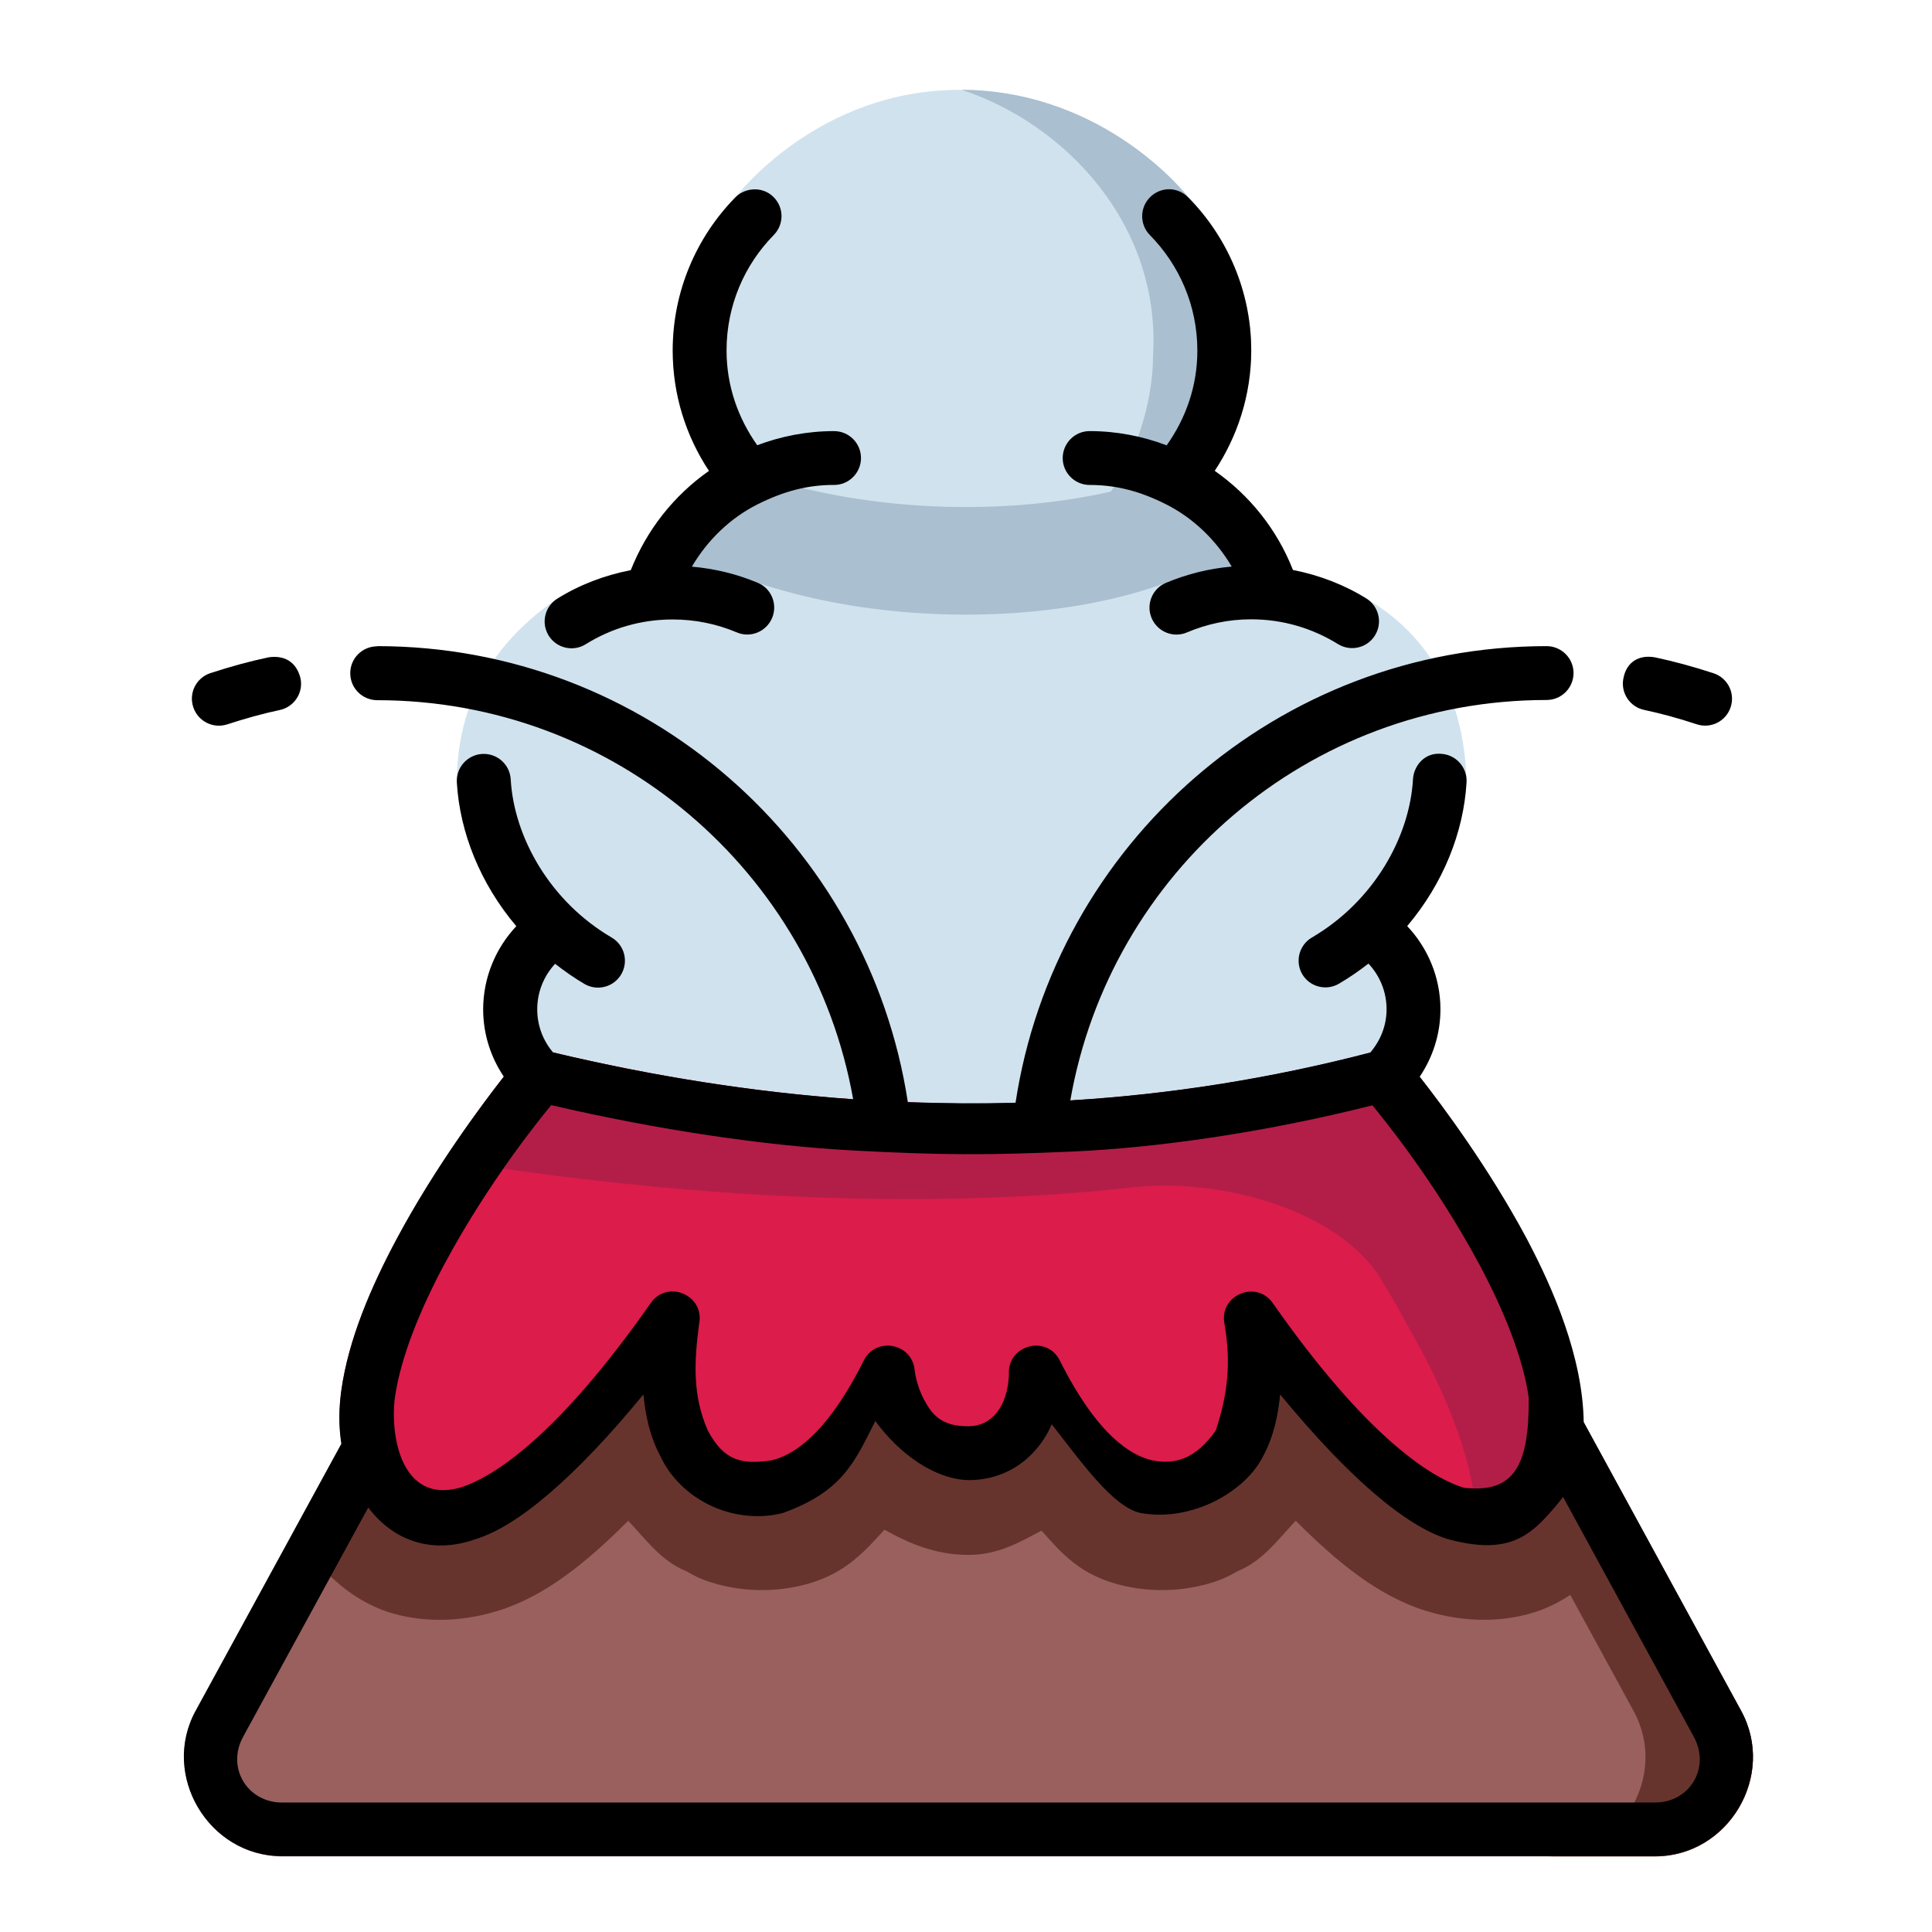 <?xml version="1.0" encoding="UTF-8" standalone="no"?>
<svg
   xmlns:dc="http://purl.org/dc/elements/1.1/"
   xmlns:cc="http://creativecommons.org/ns#"
   xmlns:rdf="http://www.w3.org/1999/02/22-rdf-syntax-ns#"
   xmlns:svg="http://www.w3.org/2000/svg"
   xmlns="http://www.w3.org/2000/svg"
   xmlns:sodipodi="http://sodipodi.sourceforge.net/DTD/sodipodi-0.dtd"
   xmlns:inkscape="http://www.inkscape.org/namespaces/inkscape"
   inkscape:export-ydpi="576"
   inkscape:export-xdpi="576"
   inkscape:export-filename="C:\Users\RainBoyz\Desktop\DONE\Filedline [Done!]\5 - Volcano.png"
   sodipodi:docname="Template Export.svg"
   inkscape:version="1.0 (4035a4fb49, 2020-05-01)"
   id="svg831"
   version="1.1"
   viewBox="0 0 22.578 22.578"
   height="64pt"
   width="64pt">
  <defs
     id="defs825">
    <pattern
       y="0"
       x="0"
       height="6"
       width="6"
       patternUnits="userSpaceOnUse"
       id="EMFhbasepattern" />
    <pattern
       y="0"
       x="0"
       height="6"
       width="6"
       patternUnits="userSpaceOnUse"
       id="EMFhbasepattern-9" />
    <pattern
       y="0"
       x="0"
       height="6"
       width="6"
       patternUnits="userSpaceOnUse"
       id="EMFhbasepattern-0" />
    <pattern
       y="0"
       x="0"
       height="6"
       width="6"
       patternUnits="userSpaceOnUse"
       id="EMFhbasepattern-7" />
    <pattern
       y="0"
       x="0"
       height="6"
       width="6"
       patternUnits="userSpaceOnUse"
       id="EMFhbasepattern-2" />
    <pattern
       y="0"
       x="0"
       height="6"
       width="6"
       patternUnits="userSpaceOnUse"
       id="EMFhbasepattern-98" />
    <pattern
       y="0"
       x="0"
       height="6"
       width="6"
       patternUnits="userSpaceOnUse"
       id="EMFhbasepattern-6" />
    <pattern
       y="0"
       x="0"
       height="6"
       width="6"
       patternUnits="userSpaceOnUse"
       id="EMFhbasepattern-01" />
    <pattern
       y="0"
       x="0"
       height="6"
       width="6"
       patternUnits="userSpaceOnUse"
       id="EMFhbasepattern-07" />
    <pattern
       y="0"
       x="0"
       height="6"
       width="6"
       patternUnits="userSpaceOnUse"
       id="EMFhbasepattern-8" />
    <pattern
       y="0"
       x="0"
       height="6"
       width="6"
       patternUnits="userSpaceOnUse"
       id="EMFhbasepattern-4" />
    <pattern
       y="0"
       x="0"
       height="6"
       width="6"
       patternUnits="userSpaceOnUse"
       id="EMFhbasepattern-40" />
    <pattern
       y="0"
       x="0"
       height="6"
       width="6"
       patternUnits="userSpaceOnUse"
       id="EMFhbasepattern-08" />
    <pattern
       y="0"
       x="0"
       height="6"
       width="6"
       patternUnits="userSpaceOnUse"
       id="EMFhbasepattern-04" />
    <pattern
       y="0"
       x="0"
       height="6"
       width="6"
       patternUnits="userSpaceOnUse"
       id="EMFhbasepattern-014" />
    <pattern
       y="0"
       x="0"
       height="6"
       width="6"
       patternUnits="userSpaceOnUse"
       id="EMFhbasepattern-27" />
    <pattern
       y="0"
       x="0"
       height="6"
       width="6"
       patternUnits="userSpaceOnUse"
       id="EMFhbasepattern-09" />
    <pattern
       y="0"
       x="0"
       height="6"
       width="6"
       patternUnits="userSpaceOnUse"
       id="EMFhbasepattern-5" />
    <pattern
       y="0"
       x="0"
       height="6"
       width="6"
       patternUnits="userSpaceOnUse"
       id="EMFhbasepattern-018" />
  </defs>
  <sodipodi:namedview
     inkscape:document-rotation="0"
     inkscape:snap-global="true"
     inkscape:snap-nodes="false"
     inkscape:bbox-nodes="true"
     inkscape:snap-bbox="true"
     showguides="true"
     inkscape:snap-midpoints="true"
     inkscape:snap-smooth-nodes="true"
     inkscape:snap-intersection-paths="true"
     inkscape:object-paths="true"
     inkscape:showpageshadow="false"
     inkscape:pagecheckerboard="true"
     inkscape:window-maximized="1"
     inkscape:window-y="-8"
     inkscape:window-x="-8"
     inkscape:window-height="715"
     inkscape:window-width="1366"
     units="pt"
     showgrid="false"
     inkscape:current-layer="g724"
     inkscape:document-units="pt"
     inkscape:cy="42.778201"
     inkscape:cx="-4.2778197"
     inkscape:zoom="4.4415145"
     inkscape:pageshadow="2"
     inkscape:pageopacity="0.0"
     borderopacity="1.0"
     bordercolor="#666666"
     pagecolor="#ffffff"
     id="base">
    <inkscape:grid
       id="grid1378"
       type="xygrid" />
    <sodipodi:guide
       inkscape:locked="false"
       id="guide1380"
       orientation="78,0"
       position="0.97,21.608" />
    <sodipodi:guide
       inkscape:locked="false"
       id="guide1382"
       orientation="0,78"
       position="0.97,0.97" />
    <sodipodi:guide
       inkscape:locked="false"
       id="guide1384"
       orientation="-78,0"
       position="21.608,0.97" />
    <sodipodi:guide
       inkscape:locked="false"
       id="guide1386"
       orientation="0,-78"
       position="21.608,21.608" />
  </sodipodi:namedview>
  <g
     transform="translate(0,-274.422)"
     id="layer1"
     inkscape:groupmode="layer"
     inkscape:label="Icon">
    <g
       transform="matrix(1.258,0,0,1.258,77.386,-38.905)"
       style="display:inline"
       id="g724">
      <g
         transform="matrix(0.944,0,0,0.944,-118.161,14.988)"
         id="g1819">
        <path
           id="path2085"
           d="m 67.244,249.908 c -0.381,0.388 -0.617,0.922 -0.617,1.508 0,0.465 0.213,0.859 0.465,1.211 -0.413,0.272 -0.787,0.622 -0.938,1.105 -0.056,0.184 0.096,0.365 0.287,0.34 0.057,-0.007 0.12,-0.01 0.186,-0.01 0.224,0 0.437,0.045 0.631,0.127 0.006,0.002 0.013,0.004 0.02,0.006 1.473,0.495 3.192,0.449 4.398,-0.002 0.004,-0.001 0.008,-0.003 0.012,-0.004 0.194,-0.082 0.406,-0.129 0.631,-0.129 0.058,0 0.114,0.005 0.18,0.012 0.188,0.021 0.337,-0.156 0.283,-0.338 -0.141,-0.485 -0.517,-0.833 -0.93,-1.105 0.253,-0.352 0.467,-0.747 0.467,-1.213 0,-0.586 -0.237,-1.12 -0.619,-1.508 0,0 -0.802,-1.048 -2.228,-1.058 -1.425,-0.011 -2.228,1.058 -2.228,1.058 z"
           style="color:#000000;font-style:normal;font-variant:normal;font-weight:normal;font-stretch:normal;font-size:medium;line-height:normal;font-family:sans-serif;font-variant-ligatures:normal;font-variant-position:normal;font-variant-caps:normal;font-variant-numeric:normal;font-variant-alternates:normal;font-variant-east-asian:normal;font-feature-settings:normal;font-variation-settings:normal;text-indent:0;text-align:start;text-decoration:none;text-decoration-line:none;text-decoration-style:solid;text-decoration-color:#000000;letter-spacing:normal;word-spacing:normal;text-transform:none;writing-mode:lr-tb;direction:ltr;text-orientation:mixed;dominant-baseline:auto;baseline-shift:baseline;text-anchor:start;white-space:normal;shape-padding:0;shape-margin:0;inline-size:0;clip-rule:nonzero;display:inline;overflow:visible;visibility:visible;isolation:auto;mix-blend-mode:normal;color-interpolation:sRGB;color-interpolation-filters:linearRGB;solid-color:#000000;solid-opacity:1;vector-effect:none;fill:#d0e2ed;fill-opacity:1;fill-rule:nonzero;stroke:none;stroke-width:0.529;stroke-linecap:round;stroke-linejoin:round;stroke-miterlimit:4;stroke-dasharray:none;stroke-dashoffset:0;stroke-opacity:1;color-rendering:auto;image-rendering:auto;shape-rendering:auto;text-rendering:auto;enable-background:accumulate;stop-color:#000000"
           sodipodi:nodetypes="cscccsccccscccsczc" />
        <path
           id="path664"
           style="color:#000000;font-style:normal;font-variant:normal;font-weight:normal;font-stretch:normal;font-size:medium;line-height:normal;font-family:sans-serif;font-variant-ligatures:normal;font-variant-position:normal;font-variant-caps:normal;font-variant-numeric:normal;font-variant-alternates:normal;font-variant-east-asian:normal;font-feature-settings:normal;font-variation-settings:normal;text-indent:0;text-align:start;text-decoration:none;text-decoration-line:none;text-decoration-style:solid;text-decoration-color:#000000;letter-spacing:normal;word-spacing:normal;text-transform:none;writing-mode:lr-tb;direction:ltr;text-orientation:mixed;dominant-baseline:auto;baseline-shift:baseline;text-anchor:start;white-space:normal;shape-padding:0;shape-margin:0;inline-size:0;clip-rule:nonzero;display:inline;overflow:visible;visibility:visible;isolation:auto;mix-blend-mode:normal;color-interpolation:sRGB;color-interpolation-filters:linearRGB;solid-color:#000000;solid-opacity:1;vector-effect:none;fill:#aabfd0;fill-opacity:1;fill-rule:nonzero;stroke:none;stroke-width:0.529;stroke-linecap:round;stroke-linejoin:round;stroke-miterlimit:4;stroke-dasharray:none;stroke-dashoffset:0;stroke-opacity:1;color-rendering:auto;image-rendering:auto;shape-rendering:auto;text-rendering:auto;enable-background:accumulate;stop-color:#000000"
           d="m 71.929,252.51 c -0.156,0.029 -0.307,0.073 -0.449,0.133 l 0.01,-0.004 c -1.055,0.395 -2.693,0.447 -4.033,10e-4 -0.14,-0.058 -0.288,-0.101 -0.441,-0.129 0.026,0.038 0.049,0.078 0.076,0.116 -0.413,0.272 -0.788,0.622 -0.938,1.105 a 0.265,0.265 0 0 0 0.287,0.34 c 0.057,-0.007 0.12,-0.01 0.186,-0.01 0.224,0 0.437,0.045 0.631,0.127 a 0.265,0.265 0 0 0 0.02,0.006 c 1.473,0.495 3.192,0.449 4.398,-0.002 a 0.265,0.265 0 0 0 0.012,-0.004 c 0.194,-0.082 0.406,-0.129 0.631,-0.129 0.058,0 0.114,0.005 0.179,0.011 a 0.265,0.265 0 0 0 0.283,-0.338 c -0.141,-0.485 -0.516,-0.833 -0.93,-1.105 0.027,-0.038 0.052,-0.079 0.078,-0.118 z" />
        <path
           id="path2042"
           d="m 66.924,259.721 a 0.265,0.265 0 0 0 -0.195,0.098 l -1.738,2.127 -1.363,0.033 a 0.265,0.265 0 0 0 -0.227,0.137 l -1.467,2.688 c -0.346,0.634 0.128,1.43 0.85,1.43 h 13.51 c 0.722,0 1.193,-0.796 0.848,-1.43 l -1.58,-2.896 a 0.265,0.265 0 0 0 -0.236,-0.139 l -7.852,0.15 -0.277,-1.969 a 0.265,0.265 0 0 0 -0.271,-0.229 z"
           style="color:#000000;font-style:normal;font-variant:normal;font-weight:normal;font-stretch:normal;font-size:medium;line-height:normal;font-family:sans-serif;font-variant-ligatures:normal;font-variant-position:normal;font-variant-caps:normal;font-variant-numeric:normal;font-variant-alternates:normal;font-variant-east-asian:normal;font-feature-settings:normal;font-variation-settings:normal;text-indent:0;text-align:start;text-decoration:none;text-decoration-line:none;text-decoration-style:solid;text-decoration-color:#000000;letter-spacing:normal;word-spacing:normal;text-transform:none;writing-mode:lr-tb;direction:ltr;text-orientation:mixed;dominant-baseline:auto;baseline-shift:baseline;text-anchor:start;white-space:normal;shape-padding:0;shape-margin:0;inline-size:0;clip-rule:nonzero;display:inline;overflow:visible;visibility:visible;isolation:auto;mix-blend-mode:normal;color-interpolation:sRGB;color-interpolation-filters:linearRGB;solid-color:#000000;solid-opacity:1;vector-effect:none;fill:#99605e;fill-opacity:1;fill-rule:nonzero;stroke:none;stroke-width:0.529;stroke-linecap:round;stroke-linejoin:round;stroke-miterlimit:4;stroke-dasharray:none;stroke-dashoffset:0;stroke-opacity:1;color-rendering:auto;image-rendering:auto;shape-rendering:auto;text-rendering:auto;enable-background:accumulate;stop-color:#000000" />
        <path
           id="path2071"
           d="m 72.318,253.531 c -0.296,0 -0.581,0.061 -0.838,0.17 l 0.01,-0.004 c -1.058,0.396 -2.703,0.449 -4.045,-0.002 l 0.02,0.006 c -0.257,-0.109 -0.542,-0.168 -0.838,-0.168 -0.416,0 -0.805,0.119 -1.135,0.324 a 0.265,0.265 0 0 0 -0.012,0.006 c -0.696,0.484 -0.975,1.105 -0.977,1.785 a 0.265,0.265 0 0 0 0,0.016 c 0.029,0.51 0.3,1.008 0.66,1.449 -0.202,0.224 -0.4,0.468 -0.4,0.785 0,0.332 0.136,0.634 0.355,0.85 a 0.265,0.265 0 0 0 0.123,0.068 c 2.845,0.69 5.675,0.742 8.465,0 a 0.265,0.265 0 0 0 0.117,-0.068 c 0.221,-0.216 0.357,-0.518 0.357,-0.85 0,-0.313 -0.206,-0.551 -0.414,-0.771 0.366,-0.438 0.642,-0.943 0.672,-1.463 a 0.265,0.265 0 0 0 0,-0.025 c -0.035,-0.978 -0.506,-1.505 -0.992,-1.785 -0.328,-0.203 -0.715,-0.322 -1.129,-0.322 z"
           style="color:#000000;font-style:normal;font-variant:normal;font-weight:normal;font-stretch:normal;font-size:medium;line-height:normal;font-family:sans-serif;font-variant-ligatures:normal;font-variant-position:normal;font-variant-caps:normal;font-variant-numeric:normal;font-variant-alternates:normal;font-variant-east-asian:normal;font-feature-settings:normal;font-variation-settings:normal;text-indent:0;text-align:start;text-decoration:none;text-decoration-line:none;text-decoration-style:solid;text-decoration-color:#000000;letter-spacing:normal;word-spacing:normal;text-transform:none;writing-mode:lr-tb;direction:ltr;text-orientation:mixed;dominant-baseline:auto;baseline-shift:baseline;text-anchor:start;white-space:normal;shape-padding:0;shape-margin:0;inline-size:0;clip-rule:nonzero;display:inline;overflow:visible;visibility:visible;isolation:auto;mix-blend-mode:normal;color-interpolation:sRGB;color-interpolation-filters:linearRGB;solid-color:#000000;solid-opacity:1;vector-effect:none;fill:#d0e2ed;fill-opacity:1;fill-rule:nonzero;stroke:none;stroke-width:0.529;stroke-linecap:round;stroke-linejoin:round;stroke-miterlimit:4;stroke-dasharray:none;stroke-dashoffset:0;stroke-opacity:1;color-rendering:auto;image-rendering:auto;shape-rendering:auto;text-rendering:auto;enable-background:accumulate;stop-color:#000000" />
        <path
           id="path2105"
           style="color:#000000;font-style:normal;font-variant:normal;font-weight:normal;font-stretch:normal;font-size:medium;line-height:normal;font-family:sans-serif;font-variant-ligatures:normal;font-variant-position:normal;font-variant-caps:normal;font-variant-numeric:normal;font-variant-alternates:normal;font-variant-east-asian:normal;font-feature-settings:normal;font-variation-settings:normal;text-indent:0;text-align:start;text-decoration:none;text-decoration-line:none;text-decoration-style:solid;text-decoration-color:#000000;letter-spacing:normal;word-spacing:normal;text-transform:none;writing-mode:lr-tb;direction:ltr;text-orientation:mixed;dominant-baseline:auto;baseline-shift:baseline;text-anchor:start;white-space:normal;shape-padding:0;shape-margin:0;inline-size:0;clip-rule:nonzero;display:inline;overflow:visible;visibility:visible;isolation:auto;mix-blend-mode:normal;color-interpolation:sRGB;color-interpolation-filters:linearRGB;solid-color:#000000;solid-opacity:1;vector-effect:none;fill:#aabfd0;fill-opacity:1;fill-rule:nonzero;stroke:none;stroke-width:0.546;stroke-linecap:round;stroke-linejoin:round;stroke-miterlimit:4;stroke-dasharray:none;stroke-dashoffset:0;stroke-opacity:1;color-rendering:auto;image-rendering:auto;shape-rendering:auto;text-rendering:auto;enable-background:accumulate;stop-color:#000000"
           d="m 69.472,248.85 c 1.011,0.333 1.959,1.321 1.881,2.616 0,0.481 -0.187,1.023 -0.449,1.386 0.353,0.233 0.643,0.387 0.828,0.763 0.013,0.027 0.027,0.053 0.039,0.08 0.269,0.052 0.522,0.149 0.747,0.288 0.037,0.021 0.073,0.047 0.11,0.071 0.12,-0.049 0.195,-0.183 0.155,-0.32 -0.016,-0.055 -0.036,-0.108 -0.057,-0.159 -2.41e-4,-5.3e-4 -7.94e-4,-0.001 -0.001,-0.002 -0.013,-0.032 -0.029,-0.062 -0.045,-0.093 -0.011,-0.021 -0.02,-0.043 -0.032,-0.064 -0.016,-0.029 -0.034,-0.056 -0.052,-0.083 -0.013,-0.02 -0.026,-0.04 -0.04,-0.06 -0.02,-0.028 -0.041,-0.055 -0.063,-0.082 -0.014,-0.018 -0.028,-0.035 -0.043,-0.052 -0.021,-0.024 -0.042,-0.048 -0.064,-0.072 -0.014,-0.015 -0.028,-0.029 -0.042,-0.043 -0.066,-0.067 -0.136,-0.13 -0.209,-0.189 -0.09,-0.073 -0.185,-0.143 -0.282,-0.207 0.063,-0.088 0.124,-0.178 0.18,-0.272 0.083,-0.141 0.155,-0.289 0.206,-0.445 0.034,-0.104 0.059,-0.212 0.071,-0.324 0.006,-0.056 0.01,-0.113 0.01,-0.172 0,-0.22 -0.034,-0.432 -0.096,-0.633 -0.083,-0.267 -0.215,-0.512 -0.388,-0.723 -0.043,-0.053 -0.089,-0.103 -0.136,-0.152 0,0 -0.802,-1.047 -2.227,-1.058 z"
           sodipodi:nodetypes="ccccccccscscccccccccsssssscc" />
        <path
           d="m 66.924,259.721 c -0.076,0.003 -0.147,0.038 -0.195,0.098 l -1.738,2.127 -1.363,0.033 c -0.095,0.002 -0.181,0.054 -0.227,0.137 l -0.497,0.91 c 0.11,0.192 0.252,0.371 0.438,0.526 0.008,0.007 0.205,0.187 0.488,0.278 0.303,0.097 0.676,0.11 1.074,-0.012 0.467,-0.144 0.873,-0.475 1.284,-0.887 0.175,0.185 0.325,0.397 0.572,0.496 0.054,0.03 0.124,0.076 0.28,0.121 0.211,0.061 0.504,0.098 0.832,0.025 0.433,-0.096 0.635,-0.333 0.828,-0.543 0.004,-0.004 0.006,-0.008 0.01,-0.011 0.239,0.134 0.502,0.248 0.828,0.248 0.286,0 0.501,-0.123 0.717,-0.239 0.001,0.001 0.002,0.002 0.004,0.004 0.184,0.204 0.372,0.443 0.814,0.541 0.328,0.073 0.621,0.036 0.832,-0.025 0.155,-0.045 0.226,-0.091 0.28,-0.121 0.247,-0.099 0.397,-0.311 0.572,-0.496 0.411,0.411 0.816,0.743 1.283,0.887 0.397,0.122 0.771,0.108 1.074,0.011 0.14,-0.045 0.259,-0.112 0.345,-0.168 l 0.624,1.144 c 0.346,0.634 -0.126,1.429 -0.847,1.429 h 1.058 c 0.722,0 1.193,-0.796 0.847,-1.429 l -1.036,-1.899 -0.09,-0.166 -0.454,-0.831 c -0.047,-0.087 -0.138,-0.14 -0.237,-0.139 l -6.479,-0.962 -1.65,-0.857 c -0.018,-0.134 -0.136,-0.233 -0.271,-0.228 z"
           style="color:#000000;font-style:normal;font-variant:normal;font-weight:normal;font-stretch:normal;font-size:medium;line-height:normal;font-family:sans-serif;font-variant-ligatures:normal;font-variant-position:normal;font-variant-caps:normal;font-variant-numeric:normal;font-variant-alternates:normal;font-variant-east-asian:normal;font-feature-settings:normal;font-variation-settings:normal;text-indent:0;text-align:start;text-decoration:none;text-decoration-line:none;text-decoration-style:solid;text-decoration-color:#000000;letter-spacing:normal;word-spacing:normal;text-transform:none;writing-mode:lr-tb;direction:ltr;text-orientation:mixed;dominant-baseline:auto;baseline-shift:baseline;text-anchor:start;white-space:normal;shape-padding:0;shape-margin:0;inline-size:0;clip-rule:nonzero;display:inline;overflow:visible;visibility:visible;isolation:auto;mix-blend-mode:normal;color-interpolation:sRGB;color-interpolation-filters:linearRGB;solid-color:#000000;solid-opacity:1;vector-effect:none;fill:#67342d;fill-opacity:1;fill-rule:nonzero;stroke:none;stroke-width:0.529;stroke-linecap:round;stroke-linejoin:round;stroke-miterlimit:4;stroke-dasharray:none;stroke-dashoffset:0;stroke-opacity:1;color-rendering:auto;image-rendering:auto;shape-rendering:auto;text-rendering:auto;enable-background:accumulate;stop-color:#000000"
           id="path2121"
           sodipodi:nodetypes="cccccccccccccccscccccccccccscccccccc" />
        <path
           id="path2028"
           d="m 73.654,258.295 c -0.028,-10e-4 -0.057,0.002 -0.084,0.01 -2.699,0.718 -5.43,0.67 -8.203,-0.002 -0.098,-0.024 -0.201,0.01 -0.266,0.088 0,0 -0.675,0.807 -1.188,1.764 -0.256,0.478 -0.478,0.995 -0.547,1.494 -0.069,0.496 0.038,0.891 0.445,1.223 0.013,0.012 0.099,0.091 0.242,0.137 0.153,0.049 0.371,0.065 0.633,-0.016 0.416,-0.128 0.98,-0.49 1.65,-1.306 0.02,0.198 0.061,0.41 0.168,0.607 0.105,0.195 0.292,0.363 0.535,0.457 0.026,0.015 0.293,0.185 0.67,0.102 0.283,-0.063 0.6,-1.024 0.91,-1.435 0.01,0.022 0.001,0.022 0.014,0.045 0.137,0.253 0.442,0.537 0.902,0.537 0.443,0 0.711,0.238 0.82,-0.02 0.298,0.38 0.532,0.623 0.804,0.684 0.377,0.084 0.644,-0.086 0.67,-0.102 0.243,-0.094 0.43,-0.262 0.535,-0.457 0.107,-0.198 0.148,-0.41 0.168,-0.607 0.671,0.816 1.282,1.32 1.698,1.447 0.261,0.08 0.456,0.112 0.609,0.063 0.143,-0.046 0.229,-0.125 0.242,-0.137 0.407,-0.332 0.347,-0.728 0.278,-1.223 -0.069,-0.499 -0.076,-1.016 -0.332,-1.494 -0.513,-0.957 -1.188,-1.764 -1.188,-1.764 -0.047,-0.057 -0.114,-0.091 -0.188,-0.096 z"
           style="color:#000000;font-style:normal;font-variant:normal;font-weight:normal;font-stretch:normal;font-size:medium;line-height:normal;font-family:sans-serif;font-variant-ligatures:normal;font-variant-position:normal;font-variant-caps:normal;font-variant-numeric:normal;font-variant-alternates:normal;font-variant-east-asian:normal;font-feature-settings:normal;font-variation-settings:normal;text-indent:0;text-align:start;text-decoration:none;text-decoration-line:none;text-decoration-style:solid;text-decoration-color:#000000;letter-spacing:normal;word-spacing:normal;text-transform:none;writing-mode:lr-tb;direction:ltr;text-orientation:mixed;dominant-baseline:auto;baseline-shift:baseline;text-anchor:start;white-space:normal;shape-padding:0;shape-margin:0;inline-size:0;clip-rule:nonzero;display:inline;overflow:visible;visibility:visible;isolation:auto;mix-blend-mode:normal;color-interpolation:sRGB;color-interpolation-filters:linearRGB;solid-color:#000000;solid-opacity:1;vector-effect:none;fill:#dc1c4b;fill-opacity:1;fill-rule:nonzero;stroke:none;stroke-width:0.529;stroke-linecap:round;stroke-linejoin:round;stroke-miterlimit:4;stroke-dasharray:none;stroke-dashoffset:0;stroke-opacity:1;color-rendering:auto;image-rendering:auto;shape-rendering:auto;text-rendering:auto;enable-background:accumulate;stop-color:#000000"
           sodipodi:nodetypes="ccccssccccsccccscccsccscssccc" />
        <path
           id="path657"
           style="color:#000000;font-style:normal;font-variant:normal;font-weight:normal;font-stretch:normal;font-size:medium;line-height:normal;font-family:sans-serif;font-variant-ligatures:normal;font-variant-position:normal;font-variant-caps:normal;font-variant-numeric:normal;font-variant-alternates:normal;font-variant-east-asian:normal;font-feature-settings:normal;font-variation-settings:normal;text-indent:0;text-align:start;text-decoration:none;text-decoration-line:none;text-decoration-style:solid;text-decoration-color:#000000;letter-spacing:normal;word-spacing:normal;text-transform:none;writing-mode:lr-tb;direction:ltr;text-orientation:mixed;dominant-baseline:auto;baseline-shift:baseline;text-anchor:start;white-space:normal;shape-padding:0;shape-margin:0;inline-size:0;clip-rule:nonzero;display:inline;overflow:visible;visibility:visible;isolation:auto;mix-blend-mode:normal;color-interpolation:sRGB;color-interpolation-filters:linearRGB;solid-color:#000000;solid-opacity:1;vector-effect:none;fill:#b31e48;fill-opacity:1;fill-rule:nonzero;stroke:none;stroke-width:0.529;stroke-linecap:round;stroke-linejoin:round;stroke-miterlimit:4;stroke-dasharray:none;stroke-dashoffset:0;stroke-opacity:1;color-rendering:auto;image-rendering:auto;shape-rendering:auto;text-rendering:auto;enable-background:accumulate;stop-color:#000000"
           d="m 73.971,261.213 c 0.256,0.478 0.475,0.995 0.545,1.494 0.021,0.152 0.023,0.305 0.008,0.454 0.143,0.011 0.268,-0.003 0.364,-0.034 0.143,-0.046 0.229,-0.125 0.242,-0.137 0.407,-0.332 0.358,-0.822 0.29,-1.318 -0.069,-0.499 -0.288,-1.016 -0.545,-1.494 -0.513,-0.957 -1.034,-1.787 -1.034,-1.787 -0.047,-0.057 -0.114,-0.091 -0.188,-0.096 -0.007,-3.1e-4 -0.015,-3.1e-4 -0.022,0 l -3.1e-5,4e-4 c -0.021,8.6e-4 -0.042,0.004 -0.062,0.01 -2.699,0.718 -5.43,0.671 -8.203,-0.002 -0.098,-0.024 -0.201,0.01 -0.266,0.088 0,0 -0.341,0.413 -0.719,0.987 2.323,0.374 4.698,0.504 6.778,0.271 0.827,-0.093 2.014,0.205 2.443,0.913 0.143,0.236 0.266,0.464 0.368,0.651 z"
           sodipodi:nodetypes="cscccsscccccccccccc" />
        <path
           id="path1545"
           style="color:#000000;font-style:normal;font-variant:normal;font-weight:normal;font-stretch:normal;font-size:medium;line-height:normal;font-family:sans-serif;font-variant-ligatures:normal;font-variant-position:normal;font-variant-caps:normal;font-variant-numeric:normal;font-variant-alternates:normal;font-variant-east-asian:normal;font-feature-settings:normal;font-variation-settings:normal;text-indent:0;text-align:start;text-decoration:none;text-decoration-line:none;text-decoration-style:solid;text-decoration-color:#000000;letter-spacing:normal;word-spacing:normal;text-transform:none;writing-mode:lr-tb;direction:ltr;text-orientation:mixed;dominant-baseline:auto;baseline-shift:baseline;text-anchor:start;white-space:normal;shape-padding:0;shape-margin:0;inline-size:0;clip-rule:nonzero;display:inline;overflow:visible;visibility:visible;opacity:1;isolation:auto;mix-blend-mode:normal;color-interpolation:sRGB;color-interpolation-filters:linearRGB;solid-color:#000000;solid-opacity:1;vector-effect:none;fill:#000000;fill-opacity:1;fill-rule:nonzero;stroke:none;stroke-width:0.529;stroke-linecap:round;stroke-linejoin:round;stroke-miterlimit:4;stroke-dasharray:none;stroke-dashoffset:0;stroke-opacity:1;color-rendering:auto;image-rendering:auto;shape-rendering:auto;text-rendering:auto;enable-background:accumulate;stop-color:#000000;stop-opacity:1"
           d="m 72.128,253.541 c -0.227,0.02 -0.446,0.075 -0.648,0.16 -0.135,0.057 -0.198,0.213 -0.141,0.347 0.057,0.135 0.213,0.199 0.348,0.141 0.194,-0.082 0.406,-0.129 0.631,-0.129 0.315,0 0.607,0.09 0.855,0.244 0.124,0.076 0.286,0.039 0.363,-0.084 0.078,-0.124 0.04,-0.288 -0.084,-0.365 -0.217,-0.135 -0.462,-0.229 -0.722,-0.28 -0.156,-0.398 -0.426,-0.735 -0.77,-0.976 0.225,-0.34 0.359,-0.747 0.359,-1.183 0,-0.586 -0.238,-1.12 -0.62,-1.508 -0.051,-0.052 -0.122,-0.082 -0.195,-0.08 -0.067,0.002 -0.13,0.029 -0.178,0.076 -0.105,0.102 -0.107,0.271 -0.004,0.375 0.288,0.293 0.467,0.692 0.467,1.137 0,0.35 -0.114,0.668 -0.302,0.932 -0.236,-0.089 -0.491,-0.14 -0.757,-0.14 -0.147,-5.3e-4 -0.266,0.119 -0.266,0.266 5.29e-4,0.146 0.119,0.264 0.266,0.264 0.253,0 0.489,0.058 0.752,0.191 0.264,0.133 0.49,0.349 0.645,0.612 z m -3.913,-0.803 c 0.145,-5.3e-4 0.263,-0.118 0.264,-0.264 5.29e-4,-0.146 -0.117,-0.265 -0.264,-0.266 -0.266,0 -0.521,0.05 -0.757,0.139 -0.187,-0.264 -0.302,-0.582 -0.302,-0.932 0,-0.444 0.177,-0.844 0.465,-1.137 0.102,-0.104 0.101,-0.27 -0.002,-0.373 -0.048,-0.048 -0.112,-0.075 -0.18,-0.076 -0.006,-2e-5 -0.012,1.5e-4 -0.018,5.3e-4 -0.067,0.003 -0.131,0.03 -0.178,0.078 -0.381,0.388 -0.617,0.922 -0.617,1.508 0,0.437 0.132,0.844 0.357,1.184 -0.344,0.241 -0.613,0.58 -0.769,0.977 -0.26,0.051 -0.505,0.144 -0.723,0.28 -0.124,0.077 -0.162,0.239 -0.086,0.363 0.077,0.125 0.241,0.163 0.365,0.086 0.248,-0.155 0.54,-0.244 0.855,-0.244 0.225,0 0.437,0.045 0.631,0.127 0.135,0.058 0.291,-0.006 0.348,-0.141 0.057,-0.135 -0.006,-0.291 -0.141,-0.347 -0.202,-0.085 -0.42,-0.139 -0.648,-0.159 0.154,-0.262 0.378,-0.478 0.644,-0.612 0.266,-0.134 0.502,-0.192 0.754,-0.192 h 2.7e-5 z m -4.498,1.588 c -0.146,2.9e-4 -0.265,0.119 -0.264,0.266 5.29e-4,0.146 0.119,0.263 0.264,0.264 2.347,0 4.289,1.696 4.685,3.927 -0.98,-0.07 -1.964,-0.225 -2.954,-0.461 -0.096,-0.115 -0.155,-0.26 -0.155,-0.423 0,-0.175 0.067,-0.331 0.176,-0.449 0.091,0.071 0.187,0.139 0.29,0.199 0.126,0.073 0.288,0.03 0.361,-0.096 0.073,-0.126 0.032,-0.287 -0.094,-0.361 -0.613,-0.359 -0.962,-0.994 -0.994,-1.557 -0.008,-0.146 -0.133,-0.258 -0.28,-0.25 -0.146,0.008 -0.258,0.133 -0.25,0.279 0.028,0.494 0.232,0.999 0.585,1.416 -0.201,0.214 -0.326,0.503 -0.326,0.818 0,0.244 0.075,0.472 0.203,0.662 -0.221,0.283 -0.678,0.894 -1.052,1.593 -0.256,0.478 -0.477,0.995 -0.547,1.494 -0.025,0.177 -0.026,0.355 0,0.527 l -1.434,2.627 c -0.346,0.634 0.128,1.43 0.85,1.43 H 76.293 c 0.722,0 1.193,-0.796 0.847,-1.43 l -1.549,-2.84 c -0.009,-0.64 -0.299,-1.313 -0.562,-1.808 -0.374,-0.699 -0.83,-1.309 -1.052,-1.592 0.128,-0.19 0.204,-0.418 0.204,-0.664 0,-0.315 -0.125,-0.604 -0.327,-0.818 0.353,-0.417 0.556,-0.922 0.584,-1.416 0.008,-0.145 -0.103,-0.27 -0.248,-0.279 -0.165,-0.016 -0.272,0.119 -0.279,0.25 -0.032,0.563 -0.381,1.198 -0.994,1.557 -0.126,0.073 -0.169,0.235 -0.096,0.361 0.074,0.126 0.237,0.168 0.363,0.093 0.103,-0.06 0.198,-0.127 0.289,-0.197 0.11,0.118 0.178,0.274 0.178,0.45 0,0.164 -0.062,0.31 -0.16,0.425 -0.98,0.255 -1.963,0.411 -2.952,0.471 0.39,-2.238 2.335,-3.94 4.688,-3.94 0.146,-5.8e-4 0.264,-0.119 0.264,-0.266 -5.29e-4,-0.145 -0.118,-0.263 -0.264,-0.264 -2.647,0 -4.841,1.951 -5.227,4.493 -0.353,0.01 -0.706,0.007 -1.06,-0.006 -0.389,-2.539 -2.579,-4.487 -5.224,-4.487 h 6e-6 z m 12.265,0.313 c -0.03,0.143 0.062,0.283 0.205,0.313 0.157,0.033 0.335,0.081 0.516,0.141 0.139,0.046 0.288,-0.029 0.334,-0.168 0.046,-0.139 -0.029,-0.288 -0.168,-0.334 -0.198,-0.065 -0.394,-0.118 -0.574,-0.156 -0.158,-0.03 -0.283,0.044 -0.313,0.205 z m -13.332,-0.205 c -0.18,0.038 -0.376,0.091 -0.574,0.156 -0.139,0.046 -0.214,0.196 -0.168,0.334 0.045,0.139 0.195,0.215 0.334,0.17 0.181,-0.059 0.359,-0.108 0.516,-0.141 0.144,-0.03 0.236,-0.171 0.205,-0.314 -0.043,-0.169 -0.167,-0.226 -0.313,-0.205 z m 10.861,4.408 c 0.078,0.096 0.603,0.728 1.051,1.563 0.24,0.448 0.434,0.923 0.488,1.316 0.005,0.671 -0.145,0.942 -0.639,0.885 -0.337,-0.104 -0.97,-0.518 -1.879,-1.816 -0.164,-0.235 -0.532,-0.078 -0.476,0.203 0.066,0.388 0.033,0.691 -0.086,1.051 -0.192,0.269 -0.389,0.34 -0.623,0.293 -0.2,-0.044 -0.536,-0.233 -0.912,-0.984 -0.131,-0.258 -0.522,-0.148 -0.5,0.141 -0.014,0.315 -0.169,0.505 -0.398,0.508 -0.268,0 -0.358,-0.116 -0.436,-0.26 -0.078,-0.143 -0.094,-0.293 -0.094,-0.293 -0.024,-0.265 -0.38,-0.333 -0.5,-0.096 -0.376,0.752 -0.712,0.94 -0.912,0.984 -0.289,0.042 -0.462,0.007 -0.623,-0.293 -0.151,-0.342 -0.136,-0.676 -0.086,-1.051 0.057,-0.282 -0.313,-0.44 -0.477,-0.203 -0.909,1.298 -1.541,1.713 -1.878,1.816 -0.576,0.159 -0.687,-0.514 -0.639,-0.885 0.055,-0.394 0.249,-0.869 0.488,-1.316 0.448,-0.835 0.973,-1.47 1.051,-1.564 h -1e-5 c 1.054,0.245 2.107,0.4 2.968,0.446 0.861,0.046 1.305,0.048 2.152,0.011 0.847,-0.037 1.906,-0.189 2.96,-0.455 z m -7.174,2.846 c 0.02,0.198 0.061,0.41 0.168,0.608 0.2,0.428 0.719,0.681 1.205,0.559 0.581,-0.212 0.7,-0.486 0.91,-0.906 0.238,0.329 0.59,0.574 0.916,0.582 0.443,0 0.711,-0.291 0.82,-0.549 0.298,0.38 0.603,0.813 0.875,0.873 0.513,0.091 1.036,-0.217 1.205,-0.559 0.107,-0.198 0.148,-0.41 0.168,-0.608 0.671,0.816 1.235,1.296 1.651,1.424 0.624,0.168 0.837,-0.038 1.133,-0.415 l 1.287,2.361 c 0.165,0.302 -0.039,0.646 -0.383,0.646 H 62.783 c -0.344,1e-5 -0.55,-0.344 -0.385,-0.646 l 1.232,-2.257 c 0.266,0.35 0.653,0.454 1.057,0.311 0.416,-0.128 0.98,-0.608 1.651,-1.424 z"
           sodipodi:nodetypes="ccccscscccsccccsccscccccccscccccscccccsccccccccccccsccccccccscssccssccsccccccccccscccsccccccccccccccccccccccscccccccccccsscccsccscscccsccccsccsccscccccssc" />
      </g>
    </g>
  </g>
</svg>

